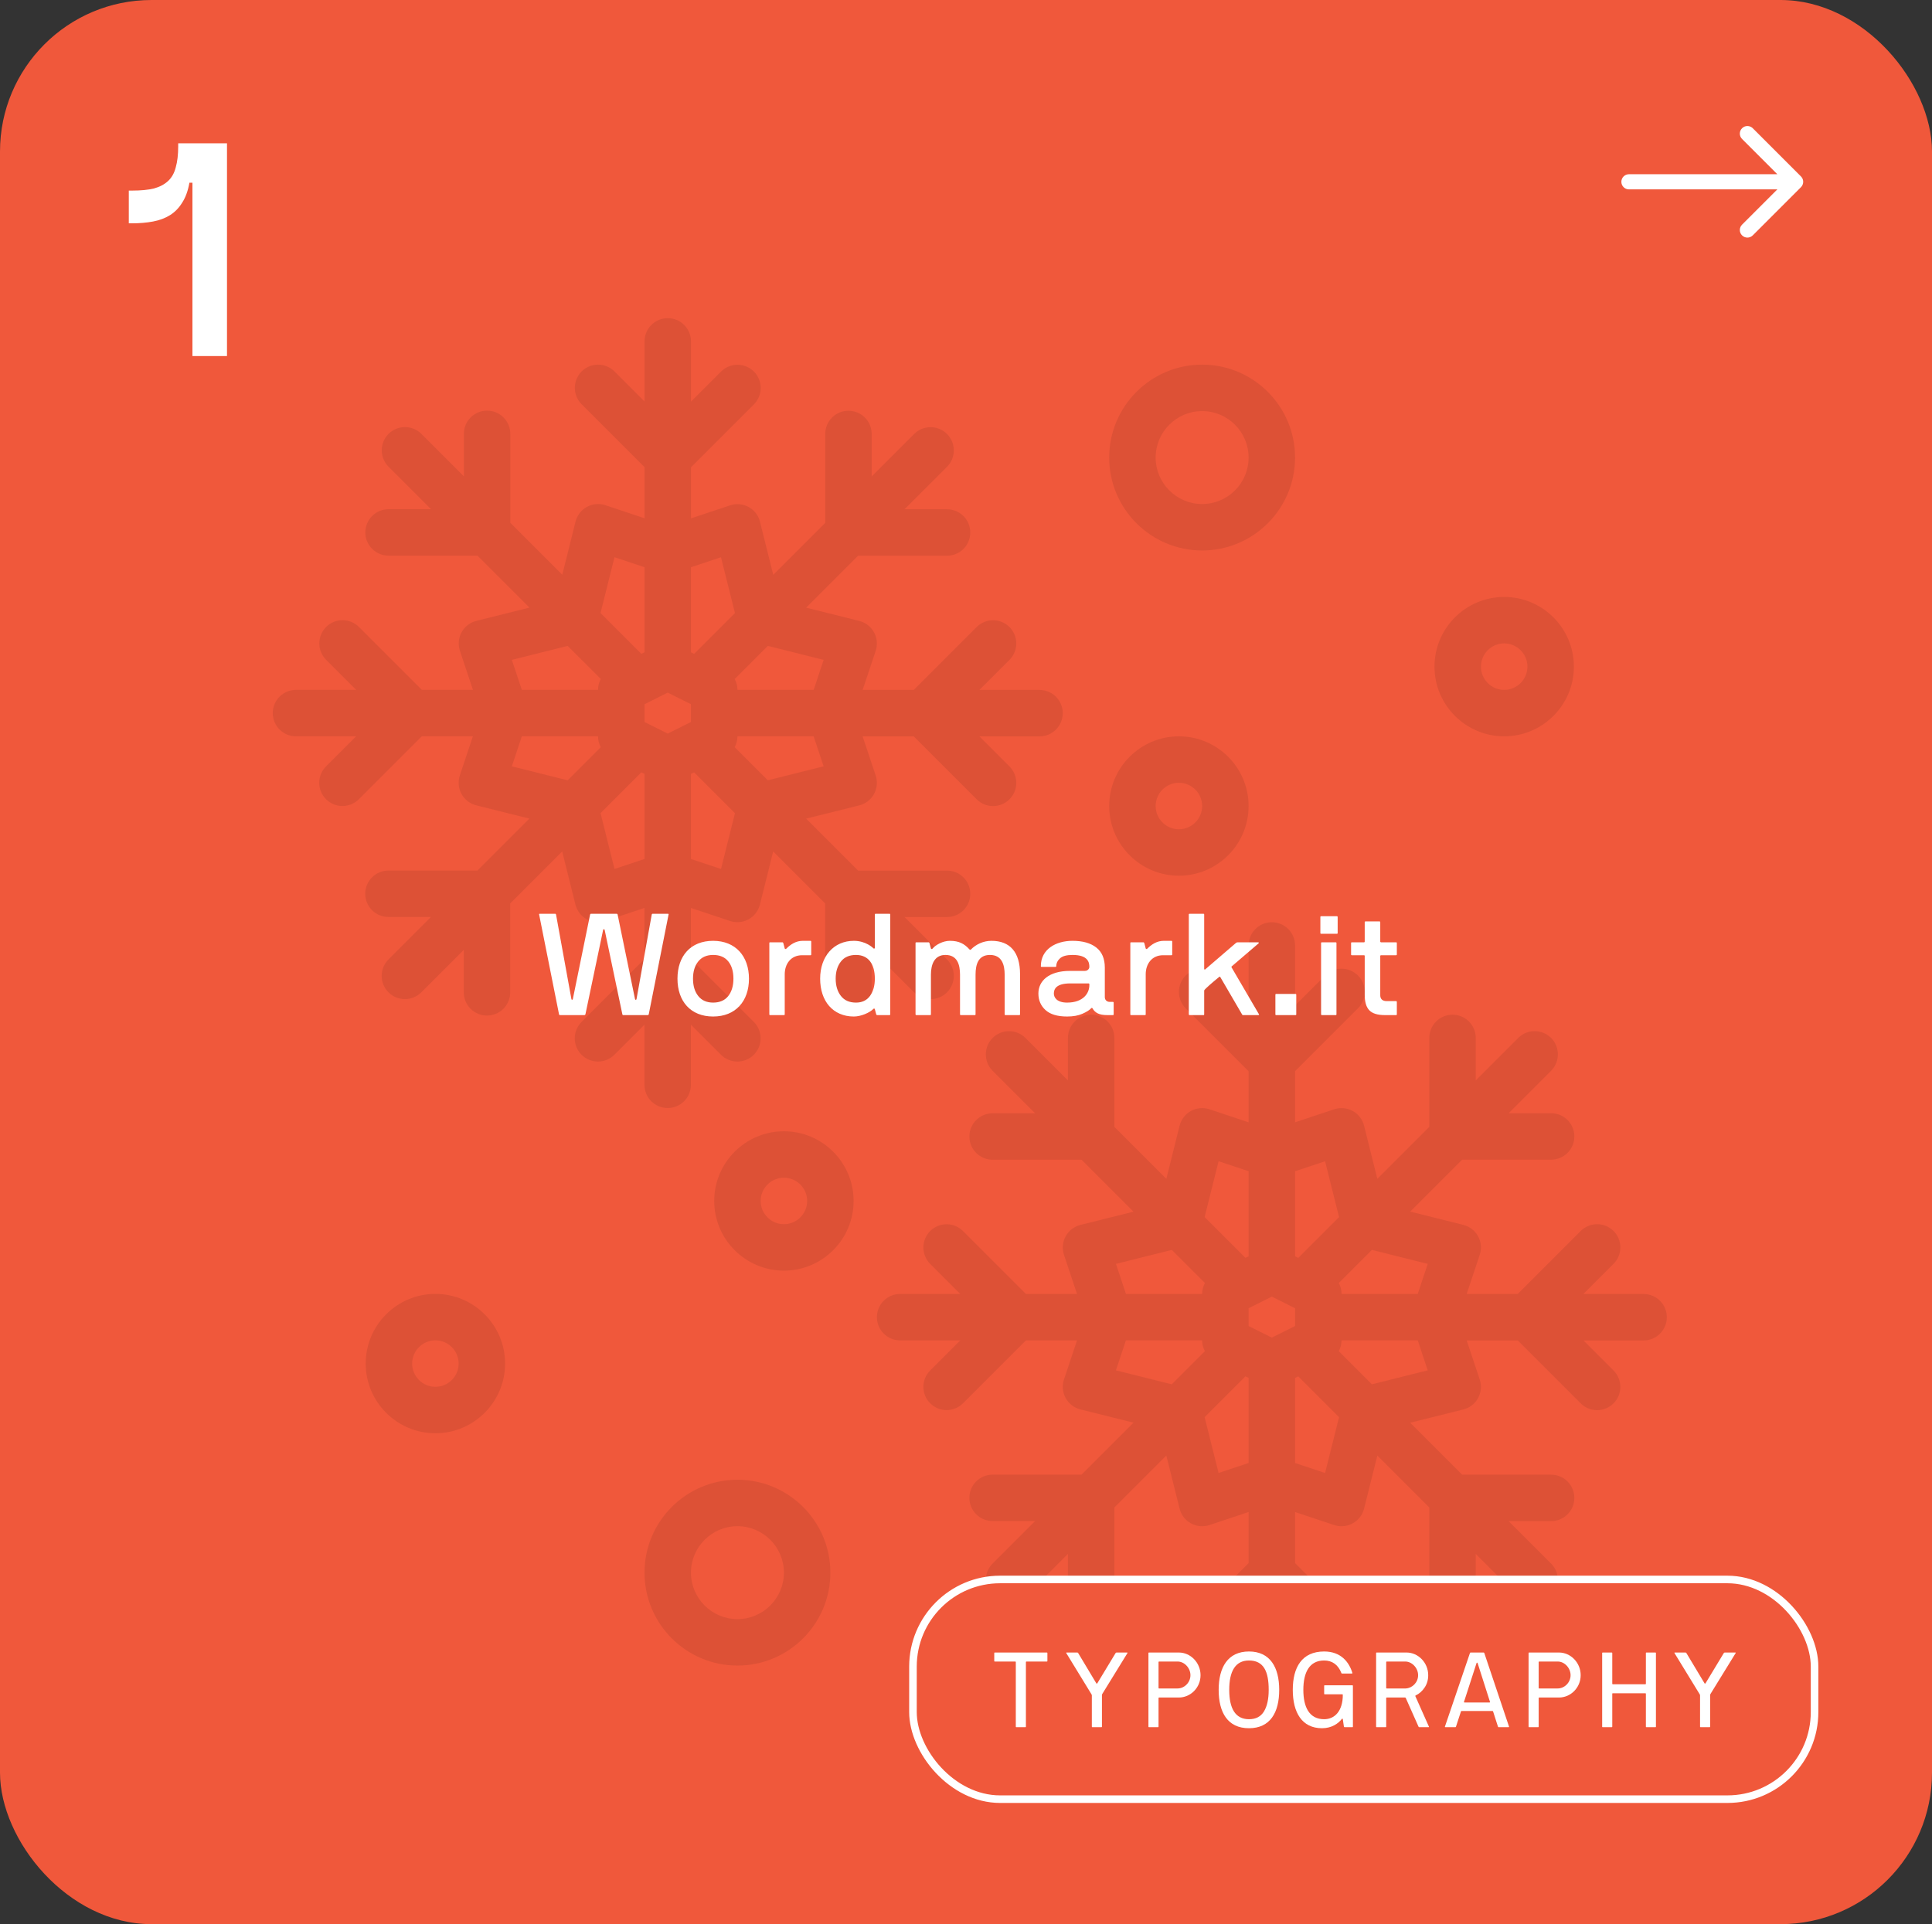 <svg width="255" height="254" viewBox="0 0 255 254" fill="none" xmlns="http://www.w3.org/2000/svg">
<rect x="0" y="0" width="255" height="254" fill="#333333" stroke="none"/>
<rect width="255" height="254" rx="20" fill="#F0583B"/>
<path d="M17 25.16H17.4C18.573 25.16 19.547 25.067 20.32 24.88C21.093 24.667 21.72 24.333 22.2 23.88C22.68 23.427 23.013 22.827 23.2 22.08C23.413 21.333 23.52 20.413 23.52 19.32V18.92H29.96V47H25.4V24.12H25C24.813 25.187 24.493 26.067 24.04 26.76C23.613 27.453 23.08 28 22.44 28.4C21.8 28.8 21.053 29.08 20.2 29.24C19.347 29.4 18.413 29.48 17.4 29.48H17V25.16Z" fill="white"/>
<path d="M158.667 72.667C165.433 72.667 170.933 67.166 170.933 60.4C170.933 53.634 165.433 48.133 158.667 48.133C151.901 48.133 146.4 53.634 146.4 60.4C146.4 67.166 151.901 72.667 158.667 72.667ZM158.667 54.267C162.048 54.267 164.8 57.019 164.8 60.4C164.8 63.781 162.048 66.533 158.667 66.533C155.286 66.533 152.533 63.781 152.533 60.4C152.533 57.019 155.286 54.267 158.667 54.267Z" fill="black" fill-opacity="0.08"/>
<path d="M97.333 195.333C90.567 195.333 85.067 200.834 85.067 207.6C85.067 214.366 90.567 219.867 97.333 219.867C104.099 219.867 109.6 214.366 109.6 207.6C109.6 200.834 104.099 195.333 97.333 195.333ZM97.333 213.733C93.952 213.733 91.2 210.981 91.2 207.6C91.2 204.219 93.952 201.467 97.333 201.467C100.714 201.467 103.467 204.219 103.467 207.6C103.467 210.981 100.714 213.733 97.333 213.733Z" fill="black" fill-opacity="0.08"/>
<path d="M155.6 115.6C160.672 115.6 164.8 111.472 164.8 106.4C164.8 101.329 160.672 97.2 155.6 97.2C150.529 97.2 146.4 101.329 146.4 106.4C146.4 111.472 150.529 115.6 155.6 115.6ZM155.6 103.333C157.291 103.333 158.667 104.71 158.667 106.4C158.667 108.091 157.291 109.467 155.6 109.467C153.91 109.467 152.533 108.091 152.533 106.4C152.533 104.71 153.91 103.333 155.6 103.333Z" fill="black" fill-opacity="0.08"/>
<path d="M103.467 149.333C98.395 149.333 94.267 153.462 94.267 158.533C94.267 163.605 98.395 167.733 103.467 167.733C108.538 167.733 112.667 163.605 112.667 158.533C112.667 153.462 108.538 149.333 103.467 149.333ZM103.467 161.6C101.776 161.6 100.4 160.224 100.4 158.533C100.4 156.843 101.776 155.467 103.467 155.467C105.157 155.467 106.533 156.843 106.533 158.533C106.533 160.224 105.157 161.6 103.467 161.6Z" fill="black" fill-opacity="0.08"/>
<path d="M57.467 170.8C52.395 170.8 48.267 174.929 48.267 180C48.267 185.072 52.395 189.2 57.467 189.2C62.538 189.2 66.667 185.072 66.667 180C66.667 174.929 62.538 170.8 57.467 170.8ZM57.467 183.067C55.776 183.067 54.4 181.691 54.4 180C54.4 178.31 55.776 176.933 57.467 176.933C59.157 176.933 60.533 178.31 60.533 180C60.533 181.691 59.157 183.067 57.467 183.067Z" fill="black" fill-opacity="0.08"/>
<path d="M198.533 97.2C203.605 97.2 207.733 93.072 207.733 88C207.733 82.928 203.605 78.8 198.533 78.8C193.462 78.8 189.333 82.928 189.333 88C189.333 93.072 193.462 97.2 198.533 97.2ZM198.533 84.933C200.224 84.933 201.6 86.309 201.6 88C201.6 89.691 200.224 91.067 198.533 91.067C196.843 91.067 195.467 89.691 195.467 88C195.467 86.309 196.843 84.933 198.533 84.933Z" fill="black" fill-opacity="0.08"/>
<path d="M120.659 130.995C121.855 132.191 123.799 132.191 124.995 130.995C126.191 129.799 126.191 127.855 124.995 126.659L119.39 121.055H124.998C125.784 121.055 126.566 120.756 127.168 120.158C128.364 118.962 128.364 117.018 127.168 115.822C126.57 115.224 125.784 114.925 124.998 114.925H113.261L106.403 108.068L113.414 106.316C114.242 106.109 114.948 105.564 115.358 104.817C115.768 104.069 115.848 103.18 115.58 102.371L113.859 97.208H120.602L128.901 105.507C129.457 106.063 130.223 106.408 131.07 106.408C132.765 106.408 134.137 105.035 134.137 103.341C134.137 102.494 133.792 101.727 133.236 101.171L129.273 97.208H137.204C138.898 97.208 140.271 95.835 140.271 94.141C140.271 92.447 138.898 91.074 137.204 91.074H129.273L133.236 87.111C133.792 86.555 134.137 85.788 134.137 84.941C134.137 83.247 132.765 81.874 131.07 81.874C130.223 81.874 129.457 82.219 128.901 82.775L120.602 91.074H113.859L115.58 85.911C115.848 85.102 115.772 84.213 115.358 83.465C114.948 82.718 114.242 82.173 113.414 81.966L106.403 80.215L113.261 73.357H124.998C125.784 73.357 126.57 73.058 127.168 72.46C128.364 71.264 128.364 69.32 127.168 68.124C126.57 67.526 125.784 67.227 124.998 67.227H119.39L124.995 61.623C126.191 60.427 126.191 58.483 124.995 57.287C123.799 56.091 121.855 56.091 120.659 57.287L115.051 62.895V57.287C115.051 56.502 114.752 55.719 114.154 55.118C112.958 53.922 111.015 53.922 109.819 55.118C109.221 55.716 108.921 56.502 108.921 57.287V69.025L102.064 75.883L100.312 68.872C100.105 68.044 99.561 67.338 98.813 66.928C98.066 66.518 97.18 66.438 96.367 66.706L91.204 68.427V61.684L99.503 53.385C100.059 52.829 100.404 52.062 100.404 51.215C100.404 49.521 99.031 48.149 97.337 48.149C96.49 48.149 95.723 48.494 95.168 49.05L91.204 53.013V45.067C91.204 43.372 89.832 42 88.137 42C86.443 42 85.07 43.372 85.07 45.067V52.998L81.107 49.034C80.551 48.478 79.784 48.133 78.937 48.133C77.243 48.133 75.871 49.506 75.871 51.2C75.871 52.047 76.216 52.814 76.771 53.37L85.07 61.669V68.412L79.907 66.691C79.098 66.418 78.209 66.499 77.461 66.913C76.714 67.323 76.169 68.028 75.963 68.856L74.211 75.868L67.353 69.01V57.272C67.353 56.486 67.054 55.7 66.456 55.102C65.26 53.906 63.316 53.906 62.12 55.102C61.522 55.7 61.223 56.486 61.223 57.272V62.88L55.619 57.276C54.423 56.08 52.48 56.08 51.283 57.276C50.087 58.472 50.087 60.415 51.283 61.611L56.892 67.219H51.283C50.498 67.219 49.716 67.519 49.114 68.117C47.918 69.312 47.918 71.256 49.114 72.452C49.712 73.05 50.498 73.349 51.283 73.349H63.021L69.879 80.207L62.868 81.959C62.04 82.166 61.334 82.71 60.924 83.457C60.514 84.205 60.434 85.094 60.702 85.903L62.423 91.067H55.68L47.381 82.767C46.825 82.212 46.059 81.867 45.212 81.867C43.517 81.867 42.145 83.239 42.145 84.933C42.145 85.781 42.49 86.547 43.046 87.103L47.009 91.067H39.067C37.372 91.067 36 92.439 36 94.133C36 95.828 37.372 97.2 39.067 97.2H46.998L43.034 101.164C42.478 101.72 42.133 102.486 42.133 103.333C42.133 105.028 43.506 106.4 45.2 106.4C46.047 106.4 46.814 106.055 47.37 105.499L55.669 97.2H62.412L60.691 102.364C60.422 103.172 60.499 104.062 60.913 104.809C61.323 105.557 62.028 106.101 62.856 106.308L69.868 108.06L63.01 114.918H51.272C50.486 114.918 49.7 115.217 49.102 115.815C47.906 117.011 47.906 118.954 49.102 120.15C49.7 120.748 50.486 121.047 51.272 121.047H56.88L51.272 126.655C50.076 127.851 50.076 129.795 51.272 130.991C52.468 132.187 54.411 132.187 55.608 130.991L61.212 125.387V130.995C61.212 131.781 61.511 132.563 62.109 133.164C63.305 134.36 65.248 134.36 66.444 133.164C67.042 132.566 67.341 131.781 67.341 130.995V119.257L74.199 112.399L75.951 119.41C76.158 120.238 76.702 120.944 77.45 121.354C78.197 121.764 79.087 121.845 79.895 121.576L85.059 119.855V126.598L76.76 134.897C76.204 135.453 75.859 136.22 75.859 137.067C75.859 138.761 77.231 140.133 78.926 140.133C79.773 140.133 80.54 139.788 81.095 139.233L85.059 135.269V143.2C85.059 144.894 86.431 146.267 88.126 146.267C89.82 146.267 91.192 144.894 91.192 143.2V135.269L95.156 139.233C95.712 139.788 96.478 140.133 97.326 140.133C99.02 140.133 100.392 138.761 100.392 137.067C100.392 136.22 100.047 135.453 99.492 134.897L91.192 126.598V119.855L96.356 121.576C96.67 121.68 97 121.733 97.326 121.733C97.835 121.733 98.345 121.607 98.802 121.354C99.549 120.944 100.093 120.238 100.3 119.41L102.052 112.399L108.91 119.257V130.995C108.91 131.781 109.209 132.566 109.807 133.164C111.003 134.36 112.947 134.36 114.143 133.164C114.741 132.566 115.039 131.781 115.039 130.995V125.387L120.648 130.995H120.659ZM101.339 103.004L96.969 98.634C97.199 98.201 97.333 97.71 97.333 97.2H107.388L108.707 101.16L101.339 103.004ZM85.067 95.306V92.964L88.133 91.431L91.2 92.964V95.306L88.133 96.84L85.067 95.306ZM108.711 87.107L107.392 91.067H97.337C97.337 90.557 97.203 90.07 96.973 89.633L101.343 85.263L108.711 87.107ZM97.004 80.927L91.618 86.313L91.2 86.106V74.879L95.16 73.56L97.004 80.931V80.927ZM81.107 73.556L85.067 74.875V86.103L84.649 86.309L79.263 80.924L81.107 73.552V73.556ZM74.927 85.263L79.297 89.633C79.067 90.066 78.933 90.557 78.933 91.067H68.879L67.56 87.107L74.927 85.263ZM67.556 101.16L68.875 97.2H78.93C78.93 97.71 79.064 98.197 79.294 98.634L74.924 103.004L67.556 101.16ZM81.107 114.711L79.263 107.339L84.649 101.953L85.067 102.16V113.388L81.107 114.707V114.711ZM95.16 114.711L91.2 113.392V102.164L91.618 101.957L97.004 107.343L95.16 114.715V114.711Z" fill="black" fill-opacity="0.08"/>
<path d="M216.933 170.8H209.002L212.966 166.836C213.522 166.281 213.867 165.514 213.867 164.667C213.867 162.972 212.494 161.6 210.8 161.6C209.953 161.6 209.186 161.945 208.63 162.501L200.331 170.8H193.588L195.31 165.637C195.578 164.828 195.501 163.938 195.087 163.191C194.677 162.443 193.972 161.899 193.144 161.692L186.132 159.94L192.99 153.082H204.728C205.514 153.082 206.3 152.783 206.898 152.185C208.094 150.989 208.094 149.046 206.898 147.85C206.3 147.252 205.514 146.953 204.728 146.953H199.12L204.724 141.349C205.92 140.153 205.92 138.209 204.724 137.013C203.528 135.817 201.585 135.817 200.389 137.013L194.78 142.621V137.013C194.78 136.227 194.481 135.445 193.883 134.843C192.688 133.647 190.744 133.647 189.548 134.843C188.95 135.441 188.651 136.227 188.651 137.013V148.751L181.793 155.609L180.041 148.597C179.834 147.769 179.29 147.064 178.543 146.654C177.795 146.244 176.906 146.163 176.097 146.432L170.933 148.153V141.41L179.232 133.111C179.788 132.555 180.133 131.788 180.133 130.941C180.133 129.247 178.761 127.874 177.067 127.874C176.219 127.874 175.453 128.219 174.897 128.775L170.933 132.739V124.808C170.933 123.113 169.561 121.741 167.867 121.741C166.172 121.741 164.8 123.113 164.8 124.808V132.739L160.836 128.775C160.28 128.219 159.514 127.874 158.667 127.874C156.972 127.874 155.6 129.247 155.6 130.941C155.6 131.788 155.945 132.555 156.501 133.111L164.8 141.41V148.153L159.636 146.432C158.828 146.159 157.938 146.24 157.191 146.654C156.443 147.064 155.899 147.769 155.692 148.597L153.94 155.609L147.082 148.751V137.013C147.082 136.227 146.783 135.441 146.185 134.843C144.989 133.647 143.046 133.647 141.85 134.843C141.252 135.441 140.953 136.227 140.953 137.013V142.621L135.349 137.017C134.153 135.821 132.209 135.821 131.013 137.017C129.817 138.213 129.817 140.156 131.013 141.352L136.621 146.961H131.013C130.227 146.961 129.445 147.26 128.843 147.858C127.647 149.054 127.647 150.997 128.843 152.193C129.441 152.791 130.227 153.09 131.013 153.09H142.751L149.608 159.948L142.597 161.7C141.769 161.907 141.064 162.451 140.654 163.199C140.244 163.946 140.163 164.835 140.431 165.644L142.153 170.808H135.41L127.111 162.509C126.555 161.953 125.788 161.608 124.941 161.608C123.247 161.608 121.874 162.98 121.874 164.674C121.874 165.522 122.219 166.288 122.775 166.844L126.739 170.808H118.808C117.113 170.808 115.741 172.18 115.741 173.874C115.741 175.569 117.113 176.941 118.808 176.941H126.739L122.775 180.905C122.219 181.461 121.874 182.227 121.874 183.074C121.874 184.769 123.247 186.141 124.941 186.141C125.788 186.141 126.555 185.796 127.111 185.24L135.41 176.941H142.153L140.431 182.105C140.163 182.913 140.24 183.803 140.654 184.55C141.064 185.298 141.769 185.842 142.597 186.049L149.608 187.801L142.751 194.659H131.013C130.227 194.659 129.441 194.958 128.843 195.556C127.647 196.752 127.647 198.695 128.843 199.891C129.441 200.489 130.227 200.788 131.013 200.788H136.621L131.013 206.396C129.817 207.592 129.817 209.536 131.013 210.732C132.209 211.928 134.153 211.928 135.349 210.732L140.953 205.128V210.736C140.953 211.522 141.252 212.304 141.85 212.905C143.046 214.101 144.989 214.101 146.185 212.905C146.783 212.307 147.082 211.522 147.082 210.736V198.998L153.94 192.14L155.692 199.151C155.899 199.979 156.443 200.685 157.191 201.095C157.938 201.505 158.828 201.586 159.636 201.317L164.8 199.596V206.339L156.501 214.638C155.945 215.194 155.6 215.961 155.6 216.808C155.6 218.502 156.972 219.874 158.667 219.874C159.514 219.874 160.28 219.529 160.836 218.974L164.8 215.01V222.941C164.8 224.635 166.172 226.008 167.867 226.008C169.561 226.008 170.933 224.635 170.933 222.941V215.01L174.897 218.974C175.453 219.529 176.219 219.874 177.067 219.874C178.761 219.874 180.133 218.502 180.133 216.808C180.133 215.961 179.788 215.194 179.232 214.638L170.933 206.339V199.596L176.097 201.317C176.411 201.421 176.741 201.474 177.067 201.474C177.576 201.474 178.086 201.348 178.543 201.095C179.29 200.685 179.834 199.979 180.041 199.151L181.793 192.14L188.651 198.998V210.736C188.651 211.522 188.95 212.307 189.548 212.905C190.744 214.101 192.688 214.101 193.883 212.905C194.481 212.307 194.78 211.522 194.78 210.736V205.128L200.389 210.736C201.585 211.932 203.528 211.932 204.724 210.736C205.92 209.54 205.92 207.596 204.724 206.4L199.12 200.796H204.728C205.514 200.796 206.296 200.497 206.898 199.899C208.094 198.703 208.094 196.759 206.898 195.563C206.3 194.965 205.514 194.666 204.728 194.666H192.99L186.132 187.809L193.144 186.057C193.972 185.85 194.677 185.305 195.087 184.558C195.497 183.81 195.578 182.921 195.31 182.112L193.588 176.949H200.331L208.63 185.248C209.186 185.804 209.953 186.149 210.8 186.149C212.494 186.149 213.867 184.776 213.867 183.082C213.867 182.235 213.522 181.468 212.966 180.912L209.002 176.949H216.933C218.628 176.949 220 175.576 220 173.882C220 172.188 218.628 170.815 216.933 170.815V170.8ZM188.444 166.84L187.125 170.8H177.071C177.071 170.29 176.936 169.803 176.706 169.366L181.076 164.996L188.444 166.84ZM164.8 175.04V172.698L167.867 171.164L170.933 172.698V175.04L167.867 176.573L164.8 175.04ZM176.737 160.661L171.351 166.047L170.933 165.84V154.612L174.893 153.293L176.737 160.665V160.661ZM160.84 153.289L164.8 154.608V165.836L164.382 166.043L158.996 160.657L160.84 153.286V153.289ZM154.661 164.996L159.031 169.366C158.801 169.8 158.667 170.29 158.667 170.8H148.612L147.293 166.84L154.661 164.996ZM147.289 180.893L148.608 176.933H158.663C158.663 177.443 158.797 177.93 159.027 178.367L154.657 182.737L147.289 180.893ZM160.84 194.444L158.996 187.073L164.382 181.687L164.8 181.894V193.122L160.84 194.44V194.444ZM174.893 194.444L170.933 193.125V181.898L171.351 181.691L176.737 187.076L174.893 194.448V194.444ZM181.073 182.737L176.702 178.367C176.932 177.934 177.067 177.443 177.067 176.933H187.122L188.44 180.893L181.073 182.737Z" fill="black" fill-opacity="0.08"/>
<rect x="120.5" y="208.5" width="119" height="29" rx="11.5" fill="#F0583B"/>
<rect x="120.5" y="208.5" width="119" height="29" rx="11.5" stroke="white"/>
<path d="M131.23 219.264V218.211C131.23 218.163 131.251 218.143 131.299 218.143H138.176C138.224 218.143 138.244 218.163 138.244 218.211V219.264C138.244 219.312 138.224 219.332 138.176 219.332H135.476C135.428 219.332 135.407 219.359 135.407 219.407V227.932C135.407 227.979 135.38 228 135.332 228H134.143C134.095 228 134.074 227.979 134.074 227.932V219.387C134.054 219.353 134.033 219.332 134.006 219.332H131.299C131.251 219.332 131.23 219.312 131.23 219.264ZM144.04 223.618L140.732 218.211C140.705 218.163 140.718 218.143 140.78 218.143H142.188C142.236 218.143 142.27 218.163 142.304 218.211L144.697 222.203C144.745 222.265 144.786 222.265 144.833 222.203L147.247 218.211C147.281 218.163 147.329 218.143 147.383 218.143H148.771C148.826 218.143 148.839 218.163 148.812 218.211L145.483 223.618C145.449 223.693 145.442 223.721 145.442 223.755V227.932C145.442 227.979 145.414 228 145.367 228H144.177C144.129 228 144.109 227.979 144.109 227.932V223.755C144.109 223.734 144.088 223.693 144.04 223.618ZM151.58 227.932V218.211C151.58 218.163 151.6 218.143 151.648 218.143H155.599C157.124 218.143 158.457 219.469 158.457 221.137C158.457 222.798 157.124 224.083 155.599 224.083H152.981C152.933 224.083 152.913 224.104 152.913 224.151V227.932C152.913 227.979 152.892 228 152.845 228H151.648C151.6 228 151.58 227.979 151.58 227.932ZM152.913 219.407V222.818C152.913 222.866 152.933 222.887 152.981 222.887H155.429C156.317 222.887 157.124 222.107 157.124 221.137C157.124 220.173 156.317 219.332 155.429 219.332H152.981C152.933 219.332 152.913 219.359 152.913 219.407ZM160.849 223.071C160.849 220.118 162.045 218.006 164.848 218.006C167.651 218.006 168.84 220.118 168.84 223.071C168.84 226.059 167.651 228.137 164.848 228.137C162.038 228.137 160.849 226.059 160.849 223.071ZM162.243 223.071C162.243 225.505 163.036 226.947 164.848 226.947C165.757 226.947 166.413 226.605 166.83 225.915C167.247 225.231 167.452 224.281 167.452 223.071C167.452 220.645 166.789 219.195 164.848 219.195C163.036 219.195 162.243 220.645 162.243 223.071ZM170.631 223.071C170.631 220.118 171.82 218.006 174.773 218.006C177.002 218.006 178.075 219.428 178.499 220.843C178.506 220.891 178.485 220.911 178.424 220.918H177.125C177.077 220.918 177.05 220.891 177.043 220.843C176.612 219.742 175.819 219.195 174.773 219.195C172.811 219.195 172.025 220.788 172.025 223.071C172.025 225.354 172.811 226.947 174.773 226.947C176.175 226.947 177.234 225.86 177.234 223.728C177.234 223.68 177.214 223.659 177.166 223.659H174.842C174.794 223.659 174.773 223.639 174.773 223.591V222.538C174.773 222.49 174.794 222.47 174.842 222.47H178.499C178.547 222.47 178.567 222.49 178.567 222.538V227.932C178.567 227.979 178.547 228 178.499 228H177.473C177.419 228 177.385 227.973 177.378 227.918L177.234 226.934C177.234 226.879 177.145 226.852 177.111 226.906C176.66 227.494 175.785 228.137 174.493 228.137C171.841 228.137 170.631 226.059 170.631 223.071ZM181.629 227.932V218.211C181.629 218.163 181.65 218.143 181.697 218.143H185.649C187.173 218.143 188.506 219.469 188.506 221.137C188.506 221.752 188.349 222.292 188.034 222.764C187.72 223.235 187.323 223.591 186.838 223.816C186.804 223.837 186.79 223.864 186.811 223.912L188.602 227.932C188.622 227.979 188.595 228 188.533 228H187.371C187.337 228 187.262 228.007 187.228 227.932L185.546 224.151C185.526 224.104 185.498 224.083 185.45 224.083H183.03C182.983 224.083 182.962 224.104 182.962 224.151V227.932C182.962 227.979 182.935 228 182.887 228H181.697C181.65 228 181.629 227.979 181.629 227.932ZM182.962 219.407V222.818C182.962 222.866 182.983 222.887 183.03 222.887H185.532C186.394 222.853 187.173 222.101 187.173 221.137C187.173 220.173 186.353 219.332 185.478 219.332H183.03C182.983 219.332 182.962 219.359 182.962 219.407ZM190.714 227.918L194.015 218.211C194.036 218.163 194.063 218.143 194.097 218.143H195.82C195.854 218.143 195.888 218.163 195.909 218.211L199.17 227.918C199.19 227.973 199.163 228 199.094 228H197.782C197.755 228 197.734 227.979 197.714 227.932L197.071 225.929C197.064 225.881 197.03 225.86 196.968 225.86H192.908C192.874 225.86 192.846 225.881 192.826 225.929L192.17 227.932C192.149 227.979 192.129 228 192.094 228H190.782C190.72 228 190.693 227.973 190.714 227.918ZM194.883 219.544L193.229 224.657C193.209 224.712 193.236 224.739 193.304 224.739H196.592C196.654 224.739 196.681 224.712 196.661 224.657L195.027 219.544C194.993 219.455 194.918 219.455 194.883 219.544ZM201.753 227.932V218.211C201.753 218.163 201.774 218.143 201.821 218.143H205.773C207.297 218.143 208.63 219.469 208.63 221.137C208.63 222.798 207.297 224.083 205.773 224.083H203.154C203.107 224.083 203.086 224.104 203.086 224.151V227.932C203.086 227.979 203.066 228 203.018 228H201.821C201.774 228 201.753 227.979 201.753 227.932ZM203.086 219.407V222.818C203.086 222.866 203.107 222.887 203.154 222.887H205.602C206.49 222.887 207.297 222.107 207.297 221.137C207.297 220.173 206.49 219.332 205.602 219.332H203.154C203.107 219.332 203.086 219.359 203.086 219.407ZM211.466 227.932V218.211C211.466 218.163 211.487 218.143 211.535 218.143H212.724C212.772 218.143 212.793 218.163 212.799 218.211V222.258C212.799 222.306 212.82 222.326 212.868 222.333H217.168C217.215 222.333 217.236 222.306 217.236 222.258V218.211C217.236 218.163 217.256 218.143 217.304 218.143H218.494C218.542 218.143 218.562 218.163 218.562 218.211V227.932C218.562 227.979 218.542 228 218.494 228H217.304C217.256 228 217.236 227.979 217.236 227.932V223.591C217.236 223.543 217.215 223.522 217.168 223.522H212.868C212.82 223.522 212.799 223.543 212.799 223.577V227.932C212.799 227.979 212.772 228 212.724 228H211.535C211.487 228 211.466 227.979 211.466 227.932ZM224.317 223.618L221.009 218.211C220.981 218.163 220.995 218.143 221.057 218.143H222.465C222.513 218.143 222.547 218.163 222.581 218.211L224.974 222.203C225.021 222.265 225.062 222.265 225.11 222.203L227.523 218.211C227.558 218.163 227.605 218.143 227.66 218.143H229.048C229.103 218.143 229.116 218.163 229.089 218.211L225.76 223.618C225.726 223.693 225.719 223.721 225.719 223.755V227.932C225.719 227.979 225.691 228 225.644 228H224.454C224.406 228 224.386 227.979 224.386 227.932V223.755C224.386 223.734 224.365 223.693 224.317 223.618Z" fill="white"/>
<path d="M73.787 133.907L71.161 120.733C71.134 120.659 71.171 120.622 71.254 120.622H73.295C73.332 120.622 73.36 120.65 73.388 120.715L75.42 131.894C75.448 132.015 75.577 131.996 75.605 131.894L77.888 120.715C77.915 120.65 77.952 120.622 77.999 120.622H81.404C81.45 120.622 81.487 120.65 81.515 120.715L83.816 131.894C83.844 132.015 83.983 132.015 84.01 131.894L86.024 120.715C86.052 120.65 86.079 120.622 86.117 120.622H88.148C88.232 120.622 88.269 120.659 88.241 120.733L85.625 133.907C85.597 133.972 85.56 134 85.504 134H82.257C82.192 134 82.155 133.972 82.146 133.907L79.808 122.756C79.78 122.635 79.632 122.617 79.604 122.756L77.266 133.907C77.238 133.972 77.192 134 77.127 134H73.917C73.843 134 73.796 133.972 73.787 133.907ZM89.418 129.194C89.418 126.198 91.153 124.194 94.122 124.194C97.091 124.194 98.854 126.235 98.854 129.194C98.854 132.163 97.091 134.186 94.122 134.186C91.144 134.186 89.418 132.163 89.418 129.194ZM91.469 129.194C91.469 130.15 91.701 130.911 92.165 131.486C92.619 132.061 93.278 132.349 94.122 132.349C94.994 132.349 95.662 132.061 96.117 131.486C96.571 130.911 96.803 130.15 96.803 129.194C96.803 128.239 96.581 127.478 96.126 126.912C95.671 126.346 95.004 126.059 94.122 126.059C93.278 126.059 92.619 126.346 92.165 126.912C91.701 127.478 91.469 128.239 91.469 129.194ZM101.543 133.907V124.481C101.543 124.417 101.571 124.389 101.617 124.389H103.26C103.324 124.389 103.362 124.426 103.389 124.5L103.575 125.205C103.621 125.307 103.723 125.289 103.77 125.242C104.373 124.639 105.069 124.194 105.969 124.194H106.98C107.045 124.194 107.073 124.222 107.073 124.287V126.003C107.073 126.068 107.045 126.096 106.98 126.096H105.876C104.345 126.096 103.575 127.292 103.575 128.601V133.907C103.575 133.972 103.547 134 103.482 134H101.617C101.571 134 101.543 133.972 101.543 133.907ZM108.25 129.194C108.25 126.235 110.05 124.194 112.694 124.194C114.28 124.194 115.217 125.112 115.31 125.205C115.356 125.251 115.468 125.196 115.468 125.149V120.715C115.468 120.65 115.496 120.622 115.561 120.622H117.407C117.472 120.622 117.5 120.65 117.5 120.715V133.907C117.5 133.972 117.472 134 117.407 134H115.792C115.718 134 115.672 133.972 115.653 133.907L115.468 133.221C115.421 133.109 115.356 133.1 115.254 133.202C114.772 133.685 113.64 134.186 112.694 134.186C109.948 134.186 108.25 132.163 108.25 129.194ZM110.3 129.194C110.3 130.122 110.532 130.883 110.987 131.467C111.441 132.052 112.1 132.349 112.981 132.349C113.789 132.349 114.41 132.052 114.837 131.458C115.254 130.874 115.468 130.113 115.468 129.194C115.468 127.237 114.605 126.059 112.981 126.059C112.109 126.059 111.441 126.346 110.987 126.931C110.532 127.515 110.3 128.267 110.3 129.194ZM120.839 133.907V124.481C120.839 124.417 120.876 124.389 120.941 124.389H122.555C122.62 124.389 122.657 124.426 122.685 124.5L122.87 125.205C122.917 125.307 123.01 125.298 123.084 125.224C123.483 124.732 124.457 124.194 125.366 124.194C126.581 124.194 127.286 124.583 127.964 125.335C128.01 125.381 128.084 125.409 128.158 125.335C128.817 124.658 129.791 124.194 130.858 124.194C133.317 124.194 134.634 125.697 134.634 128.601V133.907C134.634 133.972 134.606 134 134.541 134H132.695C132.63 134 132.602 133.972 132.602 133.907V128.666C132.602 127.376 132.25 126.059 130.663 126.059C129.142 126.059 128.761 127.265 128.761 128.666V133.907C128.761 133.972 128.734 134 128.669 134H126.804C126.739 134 126.711 133.972 126.711 133.907V128.666C126.711 127.348 126.359 126.059 124.791 126.059C123.353 126.059 122.87 127.265 122.87 128.666V133.907C122.87 133.972 122.843 134 122.778 134H120.941C120.876 134 120.848 133.972 120.839 133.907ZM137.055 131.152C137.055 129.482 138.437 128.165 141.22 128.165H143.178C143.586 128.165 143.781 127.858 143.781 127.636C143.781 127.051 143.614 126.059 141.563 126.059C140.793 126.059 140.246 126.207 139.921 126.495C139.597 126.782 139.42 127.135 139.411 127.543C139.411 127.608 139.383 127.636 139.318 127.636H137.472C137.407 127.636 137.379 127.608 137.379 127.543C137.379 125.307 139.355 124.194 141.563 124.194C142.881 124.194 143.92 124.481 144.681 125.066C145.441 125.65 145.822 126.541 145.822 127.729V131.625C145.822 131.987 146.072 132.256 146.48 132.256H146.898C146.963 132.256 146.991 132.284 146.991 132.349V133.907C146.991 133.972 146.963 134 146.898 134H146.137C145.07 134 144.532 133.694 144.198 133.109C144.152 133.035 144.096 133.026 144.031 133.091C143.79 133.341 143.4 133.592 142.862 133.824C142.324 134.065 141.647 134.186 140.84 134.186C139.56 134.186 138.613 133.898 137.992 133.332C137.37 132.766 137.055 132.033 137.055 131.152ZM139.096 131.152C139.096 131.681 139.504 132.349 140.84 132.349C142.974 132.349 143.781 131.115 143.781 130.048V129.918C143.781 129.853 143.753 129.825 143.688 129.816H141.276C139.402 129.816 139.096 130.567 139.096 131.152ZM149.189 133.907V124.481C149.189 124.417 149.217 124.389 149.263 124.389H150.905C150.97 124.389 151.007 124.426 151.035 124.5L151.22 125.205C151.267 125.307 151.369 125.289 151.415 125.242C152.018 124.639 152.714 124.194 153.614 124.194H154.625C154.69 124.194 154.718 124.222 154.718 124.287V126.003C154.718 126.068 154.69 126.096 154.625 126.096H153.521C151.99 126.096 151.22 127.292 151.22 128.601V133.907C151.22 133.972 151.193 134 151.128 134H149.263C149.217 134 149.189 133.972 149.189 133.907ZM156.907 133.907V120.715C156.907 120.65 156.944 120.622 157.009 120.622H158.846C158.911 120.622 158.938 120.65 158.938 120.715V127.923C158.938 127.97 159.031 128.007 159.078 127.96L163.123 124.481C163.197 124.417 163.28 124.389 163.373 124.389H166.063C166.138 124.389 166.175 124.472 166.128 124.519L162.557 127.58C162.52 127.617 162.52 127.664 162.557 127.71L166.166 133.889C166.166 133.898 166.175 133.917 166.184 133.926C166.184 133.972 166.147 134 166.082 134H164.013L163.958 133.944L161.054 128.962C161.026 128.935 161.007 128.925 160.979 128.925C160.961 128.925 160.942 128.935 160.915 128.962C160.172 129.565 158.938 130.614 158.938 130.753V133.907C158.938 133.972 158.911 134 158.846 134H157.009C156.944 134 156.916 133.972 156.907 133.907ZM168.336 133.907V131.3C168.336 131.235 168.363 131.208 168.428 131.208H170.998C171.063 131.208 171.091 131.235 171.091 131.3V133.907C171.091 133.972 171.063 134 170.998 134H168.428C168.363 134 168.336 133.972 168.336 133.907ZM174.272 123.173V121.04C174.272 120.975 174.3 120.947 174.365 120.947H176.462C176.527 120.947 176.555 120.975 176.555 121.04V123.173C176.555 123.238 176.527 123.266 176.462 123.266H174.365C174.3 123.266 174.272 123.238 174.272 123.173ZM174.365 133.907V124.481C174.365 124.417 174.402 124.389 174.467 124.389H176.304C176.369 124.389 176.397 124.417 176.397 124.481V133.907C176.397 133.972 176.369 134 176.304 134H174.467C174.402 134 174.374 133.972 174.365 133.907ZM178.326 126.003V124.481C178.326 124.417 178.354 124.389 178.419 124.389H180.033C180.098 124.389 180.126 124.352 180.126 124.287V121.726C180.126 121.661 180.154 121.633 180.218 121.633H182.083C182.148 121.633 182.176 121.661 182.176 121.726V124.287C182.176 124.352 182.213 124.379 182.278 124.389H184.273C184.338 124.389 184.365 124.417 184.365 124.481V126.003C184.365 126.068 184.338 126.096 184.273 126.096H182.278C182.213 126.096 182.185 126.124 182.176 126.188V131.375C182.176 131.857 182.445 132.154 183.039 132.154H184.273C184.338 132.154 184.365 132.191 184.365 132.256V133.907C184.365 133.972 184.338 134 184.273 134H182.788C181.823 134 181.137 133.787 180.738 133.369C180.33 132.952 180.126 132.274 180.126 131.319V126.188C180.126 126.124 180.098 126.096 180.033 126.096H178.419C178.354 126.096 178.326 126.068 178.326 126.003Z" fill="white"/>
<path d="M215 23C214.448 23 214 23.448 214 24C214 24.552 214.448 25 215 25L215 23ZM237.707 24.707C238.098 24.317 238.098 23.683 237.707 23.293L231.343 16.929C230.953 16.538 230.319 16.538 229.929 16.929C229.538 17.32 229.538 17.953 229.929 18.343L235.586 24L229.929 29.657C229.538 30.047 229.538 30.68 229.929 31.071C230.319 31.462 230.953 31.462 231.343 31.071L237.707 24.707ZM215 25L237 25L237 23L215 23L215 25Z" fill="white"/>
</svg>
